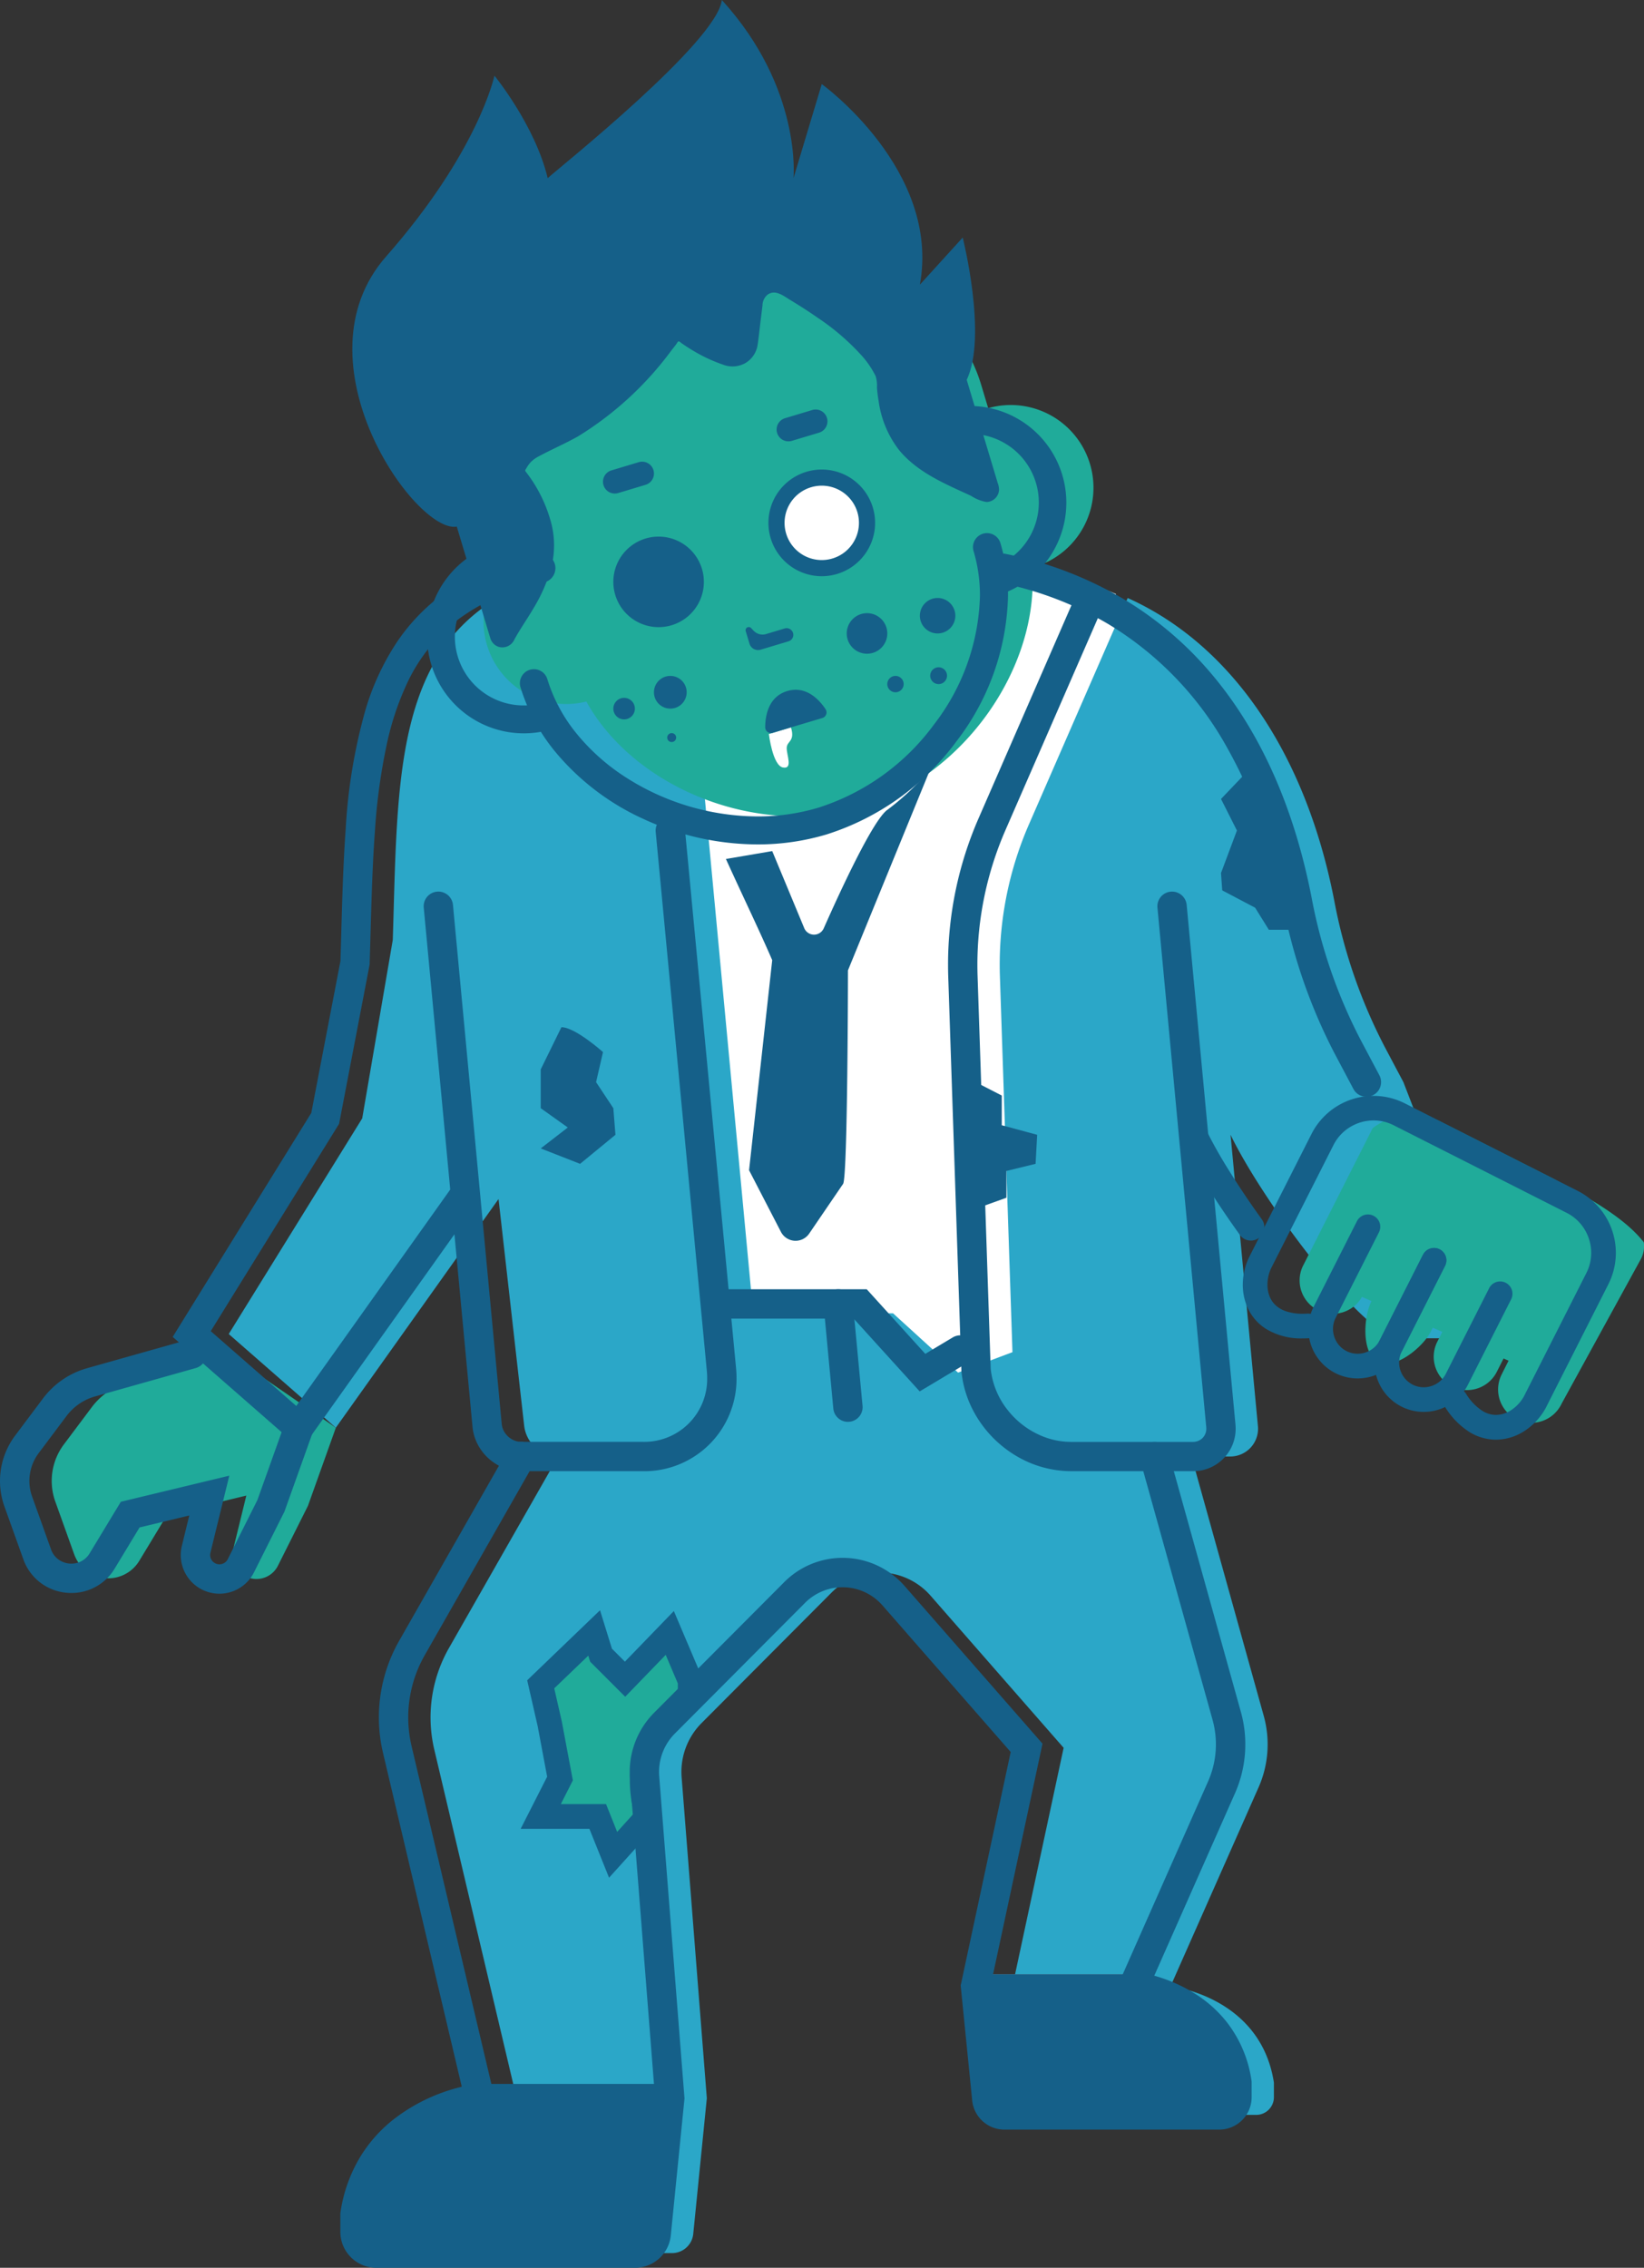 <svg xmlns="http://www.w3.org/2000/svg" width="177.482" height="244.832" viewBox="0 0 177.482 244.832">
  <rect x="0" y="0" width="177.482" height="244.832" fill="#333333" stroke="none"/>
  <g id="parts" transform="translate(-0.001)">
    <path id="パス_3107" data-name="パス 3107" d="M196.765,452.216l9.5-21.473a11.477,11.477,0,0,0,.56-7.723l-7.8-28-37.96-34.731-30.416,34.731L118.862,415.7a15.133,15.133,0,0,0-1.58,10.971l8.885,37.632s-11.7,1.27-13.442,12.528v1.889a2.3,2.3,0,0,0,2.3,2.3h27.921a2.3,2.3,0,0,0,2.291-2.076l1.465-14.644-2.72-34.648a7.466,7.466,0,0,1,2.155-5.855l14.045-14.1a7.3,7.3,0,0,1,10.672.346l14.368,16.427-5.519,25.741,1.217,12.165a1.912,1.912,0,0,0,1.9,1.722h23.191a1.912,1.912,0,0,0,1.912-1.912v-1.569C206.484,453.272,196.765,452.216,196.765,452.216Z" transform="translate(-70.394 -237.775)" fill="#2ba7c8"/>
    <path id="パス_3108" data-name="パス 3108" d="M196.962,175.487h-1.753c-19.767,0-29.12,4.454-29.12,4.454V257.6h35.934l7.019,6.4,17.04-6.4V179.941S216.728,175.487,196.962,175.487Z" transform="translate(-105.611 -115.814)" fill="#fff"/>
    <path id="パス_3109" data-name="パス 3109" d="M118.055,266.906l-5.784-61.566-9.885-20.7-3.842-4.256C78.5,184.636,79.2,200.63,78.573,220.517l-3.3,19.266-14.41,23.282,11.562,10.113,17.565-24.688,2.765,24.449a3.759,3.759,0,0,0,3.664,3.349h13.134A8.4,8.4,0,0,0,118.055,266.906Z" transform="translate(-36.168 -119.043)" fill="#2ba7c8"/>
    <path id="パス_3110" data-name="パス 3110" d="M349.221,242.128l-1.99-3.755a56.835,56.835,0,0,1-5.476-15.848c-3.1-16-11.188-27.678-22.3-32.666L308.8,214.286a37.928,37.928,0,0,0-3.139,16.422l1.417,42.453a10.528,10.528,0,0,0,10.262,9.381h13.134a3,3,0,0,0,3.036-3.334l-2.95-31.4c3.51,7.276,14.273,21.646,18.1,21.968H359.9Z" transform="translate(-197.712 -125.298)" fill="#2ba7c8"/>
    <path id="パス_3111" data-name="パス 3111" d="M309.7,626.84l1.217,13.453a1.912,1.912,0,0,0,1.9,1.724h23.191a1.912,1.912,0,0,0,1.912-1.912v-1.569c-1.446-9.35-11.164-11.7-11.164-11.7Z" transform="translate(-204.391 -413.688)" fill="#6c859b"/>
    <path id="パス_3112" data-name="パス 3112" d="M23.772,429.869,12.9,432.931a7.41,7.41,0,0,0-3.915,2.684l-3.011,4.016a6.583,6.583,0,0,0-.93,6.17l2.042,5.7a3.909,3.909,0,0,0,7.023.705l3.021-4.992,8.538-2.055-1.421,5.8a2.589,2.589,0,0,0,4.829,1.777l3.245-6.472,3.011-8.432Z" transform="translate(0.926 -283.695)" fill="#20ab9a"/>
    <path id="パス_3113" data-name="パス 3113" d="M183.219,538.261l-3.735,4.138-1.664-4.138h-6.148l2.08-4.094-1.11-5.917L171.671,524l5.774-5.548.744,2.4,2.589,2.589,4.829-4.993,2.2,5.178V525.4a24.986,24.986,0,0,0-4.3,5.019C181.7,533.8,183.219,538.261,183.219,538.261Z" transform="translate(-113.295 -342.154)" fill="#20ab9a"/>
    <path id="パス_3114" data-name="パス 3114" d="M422.585,381.889l.7-1.392-.542-.236-.689,1.361a3.6,3.6,0,1,1-6.422-3.251l.5-.985-1.032-.449-.2.4c-.894,1.767-3.942,4.2-5.708,3.309s-1.607-4.793-.713-6.559l.012-.025-1.034-.45a3.6,3.6,0,0,1-6.4-3.284l7.559-14.935a6.914,6.914,0,0,1,7.556-.583l11.661,5.9c4.947,2.6,8.222,4.662,10.047,7a2.951,2.951,0,0,1-.266,1.73l-8.6,15.692a3.6,3.6,0,1,1-6.421-3.25Z" transform="translate(-260.423 -233.597)" fill="#20ab9a"/>
    <path id="パス_3115" data-name="パス 3115" d="M196.228,93.831h0l-.759-2.525c-3.419-11.376-18.55-18.67-31.139-14.886s-21.192,18.212-17.773,29.588l.77,2.563a8.928,8.928,0,0,0,5.521,16.936c5.147,9.3,18.413,14.759,29.654,11.38s19.3-15.235,18.468-25.833l.4-.12a8.929,8.929,0,0,0-5.14-17.1Z" transform="translate(-89.545 -49.769)" fill="#20ab9a"/>
    <path id="パス_3116" data-name="パス 3116" d="M246.488,230.941c.466,1.551-.442,1.441-.461,2.213s.7,2.318-.409,2.114-1.517-3.609-1.517-3.609Z" transform="translate(-161.095 -152.411)" fill="#fff"/>
    <path id="パス_3117" data-name="パス 3117" d="M256.3,156.522a4.887,4.887,0,1,1-4.887-4.887A4.887,4.887,0,0,1,256.3,156.522Z" transform="translate(-162.695 -100.073)" fill="#fff"/>
    <path id="パス_3118" data-name="パス 3118" d="M171.671,334.88v-4.188l2.232-4.551c1.456-.026,4.491,2.679,4.491,2.679l-.747,3.248,1.863,2.813.227,2.872-3.817,3.135-4.25-1.664,2.924-2.26Z" transform="translate(-113.295 -215.239)" fill="#156089"/>
    <path id="パス_3119" data-name="パス 3119" d="M309.767,343.572l2.814,1.446v3.206l3.822,1.033-.17,3.134-3.148.768v2.892l-3.318,1.192Z" transform="translate(-204.432 -226.743)" fill="#156089"/>
    <path id="パス_3120" data-name="パス 3120" d="M390.875,243.719l-3.226,3.381,1.718,3.406-1.718,4.592.131,1.872,3.553,1.872,1.481,2.382h3.756l-5.7-17.505" transform="translate(-255.831 -160.844)" fill="#156089"/>
    <path id="パス_3121" data-name="パス 3121" d="M146.705,661.606l-1.465,16.2a2.3,2.3,0,0,1-2.291,2.076H115.028a2.3,2.3,0,0,1-2.3-2.3v-1.89c1.741-11.257,13.442-14.08,13.442-14.08h20.538Z" transform="translate(-74.394 -436.632)" fill="#156089"/>
    <path id="パス_3122" data-name="パス 3122" d="M194.424,459.776l7.8,28a9.895,9.895,0,0,1-.483,6.657l-10.377,23.454,2.155.234.067-.612-.071.612h0l.067-.612-.071.612a10.723,10.723,0,0,1,1.435.3,13.062,13.062,0,0,1,4.819,2.424,9.746,9.746,0,0,1,2.192,2.541,10.489,10.489,0,0,1,1.329,3.807l1.566-.242h-1.584v1.569a.327.327,0,0,1-.328.328H179.753a.327.327,0,0,1-.326-.3l-1.193-11.918,5.633-26.276-14.891-17.025a8.888,8.888,0,0,0-12.987-.421l-14.045,14.1a9.054,9.054,0,0,0-2.64,6.389q0,.352.028.711v0l2.709,34.506-1.451,14.5v0a.719.719,0,0,1-.714.647H111.955a.717.717,0,0,1-.718-.717v-1.89h-1.584l1.566.242a12.521,12.521,0,0,1,2.513-5.968,12.764,12.764,0,0,1,2.987-2.725,16.566,16.566,0,0,1,4.52-2.06c.628-.181,1.152-.294,1.51-.36.179-.033.317-.055.406-.067l.1-.013.018,0h0l-.1-.925.1.925h0l-.1-.925.1.925,1.783-.194-9.3-39.378a13.546,13.546,0,0,1,1.415-9.822l11.785-20.68a1.584,1.584,0,1,0-2.753-1.569l-11.785,20.68a16.716,16.716,0,0,0-1.746,12.119L121.552,529l1.542-.364-.171-1.575a15.553,15.553,0,0,0-2.086.417,19.283,19.283,0,0,0-7.163,3.544,15.268,15.268,0,0,0-3.491,3.988,16.1,16.1,0,0,0-2.1,5.912l-.019.12v2.011a3.886,3.886,0,0,0,3.886,3.886h27.921a3.886,3.886,0,0,0,3.868-3.5v0l1.479-14.785-2.731-34.788v0q-.018-.229-.018-.459a5.887,5.887,0,0,1,1.716-4.153l14.045-14.1a5.714,5.714,0,0,1,8.358.271l13.845,15.829-5.4,25.207,1.242,12.412a3.5,3.5,0,0,0,3.479,3.148h23.191a3.5,3.5,0,0,0,3.5-3.5v-1.69l-.019-.121a13.314,13.314,0,0,0-2.676-6.309,13.51,13.51,0,0,0-3.155-2.884,16.644,16.644,0,0,0-4.554-2.081,13.963,13.963,0,0,0-2.174-.464l-.171,1.575,1.449.641,9.5-21.473a13.062,13.062,0,0,0,.638-8.79l-7.8-28a1.584,1.584,0,0,0-3.052.849Z" transform="translate(-71.32 -302.107)" fill="#156089"/>
    <path id="パス_3123" data-name="パス 3123" d="M309.7,626.84l1.217,13.453a1.912,1.912,0,0,0,1.9,1.724h23.191a1.912,1.912,0,0,0,1.912-1.912v-1.569c-1.446-9.35-11.164-11.7-11.164-11.7Z" transform="translate(-204.391 -413.688)" fill="#156089"/>
    <path id="パス_3124" data-name="パス 3124" d="M265.675,421.91l-1.047-11.144a1.584,1.584,0,1,0-3.155.3l1.047,11.144a1.584,1.584,0,1,0,3.155-.3" transform="translate(-172.556 -270.141)" fill="#156089"/>
    <path id="パス_3125" data-name="パス 3125" d="M258.251,332.457a1.859,1.859,0,0,1-1.881,2.077,2.331,2.331,0,0,1-2.272-2.077,1.859,1.859,0,0,1,1.881-2.077A2.331,2.331,0,0,1,258.251,332.457Z" transform="translate(-167.687 -218.037)" fill="#156089"/>
    <path id="パス_3126" data-name="パス 3126" d="M159.559,260.752l5.521,58.2v0q.035.376.035.74a6.787,6.787,0,0,1-6.957,6.909H145.024a1.938,1.938,0,0,1-.732-.147,2.259,2.259,0,0,1-.929-.712,2.047,2.047,0,0,1-.426-1.055l-5.266-56.055a1.584,1.584,0,1,0-3.154.3l5.266,56.055a5.149,5.149,0,0,0,.556,1.883,5.434,5.434,0,0,0,1.91,2.083,5.181,5.181,0,0,0,2.776.819h13.134a9.953,9.953,0,0,0,10.125-10.078q0-.513-.049-1.036v0l-5.521-58.2a1.584,1.584,0,1,0-3.154.3Z" transform="translate(-88.77 -170.941)" fill="#156089"/>
    <path id="パス_3127" data-name="パス 3127" d="M314.927,186.149l-10.649,24.428a39.506,39.506,0,0,0-3.292,15.789q0,.658.022,1.32l1.419,42.5,0,.048a11.567,11.567,0,0,0,1.25,4.231,12.367,12.367,0,0,0,4.344,4.737,11.652,11.652,0,0,0,6.245,1.849H327.4a4.576,4.576,0,0,0,4.635-4.608q0-.229-.021-.458h0l-5.267-56.07a1.584,1.584,0,1,0-3.154.3l5.267,56.07h0c.005.057.008.112.008.164a1.42,1.42,0,0,1-.409,1.025,1.461,1.461,0,0,1-1.057.415H314.27a8.277,8.277,0,0,1-3.124-.621,9.18,9.18,0,0,1-3.788-2.9,8.594,8.594,0,0,1-1.773-4.427l-1.577.148,1.583-.053-1.417-42.453q-.02-.607-.02-1.213a36.341,36.341,0,0,1,3.028-14.522l10.649-24.428a1.585,1.585,0,0,0-2.905-1.267Z" transform="translate(-198.637 -122.222)" fill="#156089"/>
    <path id="パス_3128" data-name="パス 3128" d="M227.389,412.5h13.794l7.124,7.857,5.2-3.11a1.584,1.584,0,0,0-1.627-2.719l-2.966,1.775-6.322-6.972h-15.2a1.584,1.584,0,1,0,0,3.169Z" transform="translate(-149.02 -270.141)" fill="#156089"/>
    <path id="パス_3129" data-name="パス 3129" d="M94.23,175.753a28.962,28.962,0,0,0-6.969,2.369,21.116,21.116,0,0,0-8.248,7.2,27.27,27.27,0,0,0-3.383,7.313A59.262,59.262,0,0,0,73.5,205.551c-.334,4.592-.411,9.417-.566,14.3l1.584.05-1.556-.3L69.79,236.12,54.827,260.3l13.891,12.149L87.3,246.331a1.584,1.584,0,0,0-2.582-1.837l-16.55,23.26-9.232-8.075,13.857-22.388,3.3-17.218,0-.125c.157-4.988.237-9.851.575-14.379A64.085,64.085,0,0,1,78,196.044a30.6,30.6,0,0,1,2.02-6.064,18.662,18.662,0,0,1,5.39-6.963,22.58,22.58,0,0,1,9.479-4.163,1.584,1.584,0,0,0-.658-3.1Z" transform="translate(-36.183 -115.967)" fill="#156089"/>
    <path id="パス_3130" data-name="パス 3130" d="M314.651,178.855A37.527,37.527,0,0,1,326.4,183.3a35.808,35.808,0,0,1,12.319,12.377,53.729,53.729,0,0,1,6.59,17.812,58.421,58.421,0,0,0,5.632,16.289l1.991,3.755a1.584,1.584,0,1,0,2.8-1.484l-1.991-3.755a55.253,55.253,0,0,1-5.321-15.408c-1.8-9.265-5.265-17.559-10.719-24.056a37.816,37.816,0,0,0-9.683-8.254,40.706,40.706,0,0,0-12.729-4.83,1.585,1.585,0,0,0-.634,3.1Z" transform="translate(-206.819 -115.966)" fill="#156089"/>
    <path id="パス_3131" data-name="パス 3131" d="M427.742,390.021l-4.655,9.2a2.634,2.634,0,0,1-1,1.075,2.715,2.715,0,0,1-1.391.386,2.646,2.646,0,0,1-2.269-1.287A2.715,2.715,0,0,1,418.04,398a2.628,2.628,0,0,1,.285-1.193l4.656-9.2a1.331,1.331,0,1,0-2.375-1.2l-4.655,9.2a5.289,5.289,0,0,0-.572,2.4,5.374,5.374,0,0,0,.764,2.759,5.306,5.306,0,0,0,4.552,2.581,5.376,5.376,0,0,0,2.759-.764,5.3,5.3,0,0,0,2.008-2.157l4.655-9.2a1.331,1.331,0,1,0-2.375-1.2Z" transform="translate(-274.131 -254.531)" fill="#156089"/>
    <path id="パス_3132" data-name="パス 3132" d="M416.432,381.562a8.421,8.421,0,0,0,2.555,2.626,5.472,5.472,0,0,0,2.909.859,5.719,5.719,0,0,0,3.192-1.015,6.894,6.894,0,0,0,2.158-2.362l.012-.021,6.772-13.379a7.5,7.5,0,0,0-3.306-10.085l-18.657-9.445a7.5,7.5,0,0,0-10.085,3.307l-1.093,2.158-5.68,11.221-.01.021a6.908,6.908,0,0,0-.632,2.872,6.112,6.112,0,0,0,.363,2.1,5.294,5.294,0,0,0,2.136,2.663,7.266,7.266,0,0,0,3.973,1.031q.318,0,.647-.019a1.331,1.331,0,0,0-.15-2.658c-.173.01-.339.015-.5.015a5.466,5.466,0,0,1-1.9-.3,3.124,3.124,0,0,1-.889-.5,2.6,2.6,0,0,1-.764-1.021,3.382,3.382,0,0,1-.253-1.321,4.259,4.259,0,0,1,.387-1.757L396.407,366l1.187.6,5.668-11.2,1.093-2.158a4.81,4.81,0,0,1,1.818-1.96,4.872,4.872,0,0,1,2.508-.7,4.816,4.816,0,0,1,2.182.523l18.657,9.445a4.811,4.811,0,0,1,1.96,1.818,4.868,4.868,0,0,1,.7,2.507,4.811,4.811,0,0,1-.523,2.182l-6.761,13.357,1.187.6-1.165-.644a4.245,4.245,0,0,1-1.316,1.443,3.06,3.06,0,0,1-1.7.56,2.8,2.8,0,0,1-1.5-.457,5.793,5.793,0,0,1-1.729-1.816,1.331,1.331,0,1,0-2.232,1.45Z" transform="translate(-260.397 -229.618)" fill="#156089"/>
    <path id="パス_3133" data-name="パス 3133" d="M441.592,397.032l-4.655,9.2a5.3,5.3,0,0,0-.572,2.4,5.378,5.378,0,0,0,.764,2.759,5.307,5.307,0,0,0,4.552,2.581,5.373,5.373,0,0,0,2.759-.764,5.3,5.3,0,0,0,2.009-2.156l4.655-9.2a1.331,1.331,0,1,0-2.375-1.2l-4.655,9.2a2.637,2.637,0,0,1-1,1.075,2.715,2.715,0,0,1-1.391.386,2.644,2.644,0,0,1-2.268-1.287,2.715,2.715,0,0,1-.386-1.391,2.632,2.632,0,0,1,.285-1.194l4.655-9.2a1.331,1.331,0,1,0-2.375-1.2Z" transform="translate(-287.982 -261.543)" fill="#156089"/>
    <path id="パス_3134" data-name="パス 3134" d="M30.768,434.221l-2.978,8.342-3.2,6.385a.989.989,0,0,1-.376.409,1.019,1.019,0,0,1-.524.146.989.989,0,0,1-.474-.121,1.006,1.006,0,0,1-.529-.884.987.987,0,0,1,.029-.237v0l2.039-8.326-11.708,2.817-3.363,5.557a2.289,2.289,0,0,1-.875.847,2.318,2.318,0,0,1-1.1.274,2.382,2.382,0,0,1-1.318-.393,2.263,2.263,0,0,1-.881-1.147l-2.042-5.7a5,5,0,0,1,.706-4.685l3.011-4.015a5.818,5.818,0,0,1,3.077-2.11l10.87-3.063a1.584,1.584,0,0,0-.859-3.05L9.4,428.332a8.986,8.986,0,0,0-4.753,3.259l-3.011,4.015A8.165,8.165,0,0,0,.48,443.261l2.042,5.7a5.444,5.444,0,0,0,2.106,2.715A5.551,5.551,0,0,0,7.7,452.6a5.433,5.433,0,0,0,4.689-2.65l2.679-4.427,5.368-1.291-.8,3.276v0a4.173,4.173,0,0,0,7.783,2.866l3.289-6.558,3.043-8.524a1.584,1.584,0,1,0-2.984-1.065Z" transform="translate(0 -280.62)" fill="#156089"/>
    <path id="パス_3135" data-name="パス 3135" d="M230.464,253.919c1.974,4.339,3.631,7.753,5,10.923l-2.5,22.679,3.439,6.652a1.779,1.779,0,0,0,3.052.189c1.448-2.125,3.352-4.919,3.66-5.364.505-.732.525-23.052.525-23.052l8.883-21.713a27.727,27.727,0,0,1-4.59,4.353c-1.532,1.005-5.112,8.763-6.91,12.823a1.145,1.145,0,0,1-2.106-.033l-3.453-8.309-5,.853" transform="translate(-152.096 -161.183)" fill="#156089"/>
    <path id="パス_3136" data-name="パス 3136" d="M374.8,358.1a52.847,52.847,0,0,0,2.692,4.792c1.082,1.738,2.32,3.578,3.628,5.393a1.453,1.453,0,0,0,2.357-1.7c-1.272-1.764-2.476-3.554-3.518-5.229a50.145,50.145,0,0,1-2.541-4.518A1.453,1.453,0,0,0,374.8,358.1Z" transform="translate(-247.258 -234.955)" fill="#156089"/>
    <path id="パス_3137" data-name="パス 3137" d="M179.009,533.5l-.988-.892-2.308,2.556-1.2-3H169.63l1.3-2.564-1.2-6.387-.81-3.546,3.676-3.531.106.343.1.315,3.779,3.779,4.373-4.522,1.307,3.079v1.507h1.331l-.891-.989c-.017.016-.815.735-1.777,1.752-.481.509-1,1.092-1.494,1.706a13.109,13.109,0,0,0-1.305,1.922,9.672,9.672,0,0,0-1.044,4.574,14.849,14.849,0,0,0,.326,3.023,12.113,12.113,0,0,0,.34,1.3l1.261-.428-.988-.892.988.892,1.26-.428-.379.129.379-.127v0l-.379.129.379-.127a12.245,12.245,0,0,1-.525-3.466,7.046,7.046,0,0,1,.728-3.317,10.578,10.578,0,0,1,1.039-1.518,27.4,27.4,0,0,1,1.978-2.185c.293-.293.545-.536.723-.7.088-.084.158-.148.205-.191l.053-.048.013-.011,0,0,.44-.4v-2.641l-3.089-7.277-5.285,5.465-1.4-1.4-1.285-4.15L166,518.795l1.133,4.962,1.021,5.447-2.858,5.625h7.418l2.124,5.281,5.687-6.3-.251-.74Z" transform="translate(-109.085 -337.391)" fill="#156089"/>
    <path id="パス_3138" data-name="パス 3138" d="M196.829,77.522A27.742,27.742,0,0,0,189.455,66.1a28.561,28.561,0,0,0-11.279-6.449,27.942,27.942,0,0,0-13.71-.537,38.5,38.5,0,0,0-4.642,1.327,27.821,27.821,0,0,0-6.225,3.1,28.214,28.214,0,0,0-12.428,21.213,29.157,29.157,0,0,0,1.259,10.714l2.974,9.9c.211.7.418,1.4.632,2.1a1.4,1.4,0,0,0,.935.982,1.422,1.422,0,0,0,1.687-.825c.63-1.146,1.391-2.216,2.051-3.346a17.275,17.275,0,0,0,1.917-4.4,9.64,9.64,0,0,0-.129-5.248,15.335,15.335,0,0,0-2.63-5.108c-.1-.132-.031-.187.048-.322.054-.094.111-.187.17-.277a3.1,3.1,0,0,1,.322-.416,3.3,3.3,0,0,1,.855-.622c1.4-.76,2.865-1.382,4.253-2.165a35.818,35.818,0,0,0,10.091-9.289q.251-.319.5-.641c.061-.08.161-.279.245-.321s.267.136.367.206q.666.465,1.366.876a16.867,16.867,0,0,0,3.066,1.417,2.83,2.83,0,0,0,2.434-.162,2.766,2.766,0,0,0,1.322-1.962c.135-.9.223-1.808.335-2.709l.19-1.542a1.53,1.53,0,0,1,.526-1.153c.85-.639,1.757.124,2.493.569.994.6,1.973,1.228,2.926,1.893a25.4,25.4,0,0,1,4.814,4.151,9.907,9.907,0,0,1,1.456,2.158,3.443,3.443,0,0,1,.143,1.239,14.874,14.874,0,0,0,.184,1.482,11.077,11.077,0,0,0,2.237,5.307c2.018,2.412,4.957,3.615,7.737,4.9a4.385,4.385,0,0,0,1.671.667,1.393,1.393,0,0,0,1.352-1.3,2.211,2.211,0,0,0-.145-.756l-.311-1.035-3.037-10.105C197.268,78.918,197.064,78.215,196.829,77.522Z" transform="translate(-93.114 -38.609)" fill="#156089"/>
    <path id="パス_3139" data-name="パス 3139" d="M214.032,171.2a16.759,16.759,0,0,1,.69,4.833,23.689,23.689,0,0,1-4.948,13.869,24.827,24.827,0,0,1-12.5,9,22.831,22.831,0,0,1-6.572.943,26.556,26.556,0,0,1-14.2-4.211,22.547,22.547,0,0,1-5.306-4.708,17.325,17.325,0,0,1-3.177-5.9,1.512,1.512,0,1,0-2.9.871,20.341,20.341,0,0,0,3.722,6.929,26.76,26.76,0,0,0,9.635,7.33,29.474,29.474,0,0,0,12.222,2.711,25.849,25.849,0,0,0,7.443-1.071A27.833,27.833,0,0,0,212.2,191.718a26.688,26.688,0,0,0,5.551-15.68,19.788,19.788,0,0,0-.818-5.7,1.512,1.512,0,0,0-2.9.869Z" transform="translate(-108.928 -111.703)" fill="#156089"/>
    <path id="パス_3140" data-name="パス 3140" d="M148.186,189.828a7.417,7.417,0,1,1-4.27-14.206l-.87-2.9a10.441,10.441,0,1,0,6.01,20l-.871-2.9Z" transform="translate(-89.495 -113.992)" fill="#156089"/>
    <path id="パス_3141" data-name="パス 3141" d="M304.574,149.389h.222l.213-.064a10.441,10.441,0,1,0-6.011-20l.872,2.9a7.417,7.417,0,1,1,4.269,14.206l.435,1.448v-1.512h0v3.024Z" transform="translate(-197.326 -85.057)" fill="#156089"/>
    <path id="パス_3142" data-name="パス 3142" d="M241.367,200.609a.724.724,0,0,0-.417-1.386l-2.025.609a1.326,1.326,0,0,1-1.337-.351l-.289-.3a.342.342,0,0,0-.574.336l.407,1.355a.968.968,0,0,0,1.205.648Z" transform="translate(-156.218 -131.38)" fill="#156089"/>
    <path id="パス_3143" data-name="パス 3143" d="M249.452,221.084c-.659-.988-2.078-2.566-4.135-1.948s-2.37,2.716-2.376,3.9a.631.631,0,0,0,.814.609l2.676-.8,2.676-.8A.631.631,0,0,0,249.452,221.084Z" transform="translate(-160.331 -144.528)" fill="#156089"/>
    <path id="パス_3144" data-name="パス 3144" d="M250.383,130.076l-2.95.887a1.276,1.276,0,0,0,.734,2.444l2.95-.886a1.276,1.276,0,0,0-.734-2.445Z" transform="translate(-162.695 -85.809)" fill="#156089"/>
    <path id="パス_3145" data-name="パス 3145" d="M195.3,146.633l-2.95.887a1.276,1.276,0,1,0,.735,2.444l2.95-.886a1.276,1.276,0,0,0-.734-2.445Z" transform="translate(-126.344 -96.736)" fill="#156089"/>
    <path id="パス_3146" data-name="パス 3146" d="M254.606,154.83h-.872a4.015,4.015,0,1,1-1.176-2.839,4,4,0,0,1,1.176,2.839h1.743a5.758,5.758,0,1,0-5.758,5.759,5.759,5.759,0,0,0,5.758-5.759Z" transform="translate(-161.003 -98.381)" fill="#156089"/>
    <path id="パス_3147" data-name="パス 3147" d="M204.5,175.257a4.887,4.887,0,1,1-4.887-4.887A4.887,4.887,0,0,1,204.5,175.257Z" transform="translate(-128.511 -112.437)" fill="#156089"/>
    <path id="パス_3148" data-name="パス 3148" d="M197.051,222.727a1.162,1.162,0,1,1-1.162-1.162A1.162,1.162,0,0,1,197.051,222.727Z" transform="translate(-128.511 -146.224)" fill="#156089"/>
    <path id="パス_3149" data-name="パス 3149" d="M212.8,233.242a.482.482,0,1,1-.482-.482A.481.481,0,0,1,212.8,233.242Z" transform="translate(-139.804 -153.612)" fill="#156089"/>
    <path id="パス_3150" data-name="パス 3150" d="M211.153,216.362a1.766,1.766,0,1,1-1.766-1.766A1.765,1.765,0,0,1,211.153,216.362Z" transform="translate(-137.021 -141.624)" fill="#156089"/>
    <path id="パス_3151" data-name="パス 3151" d="M273.207,196.865a2.189,2.189,0,1,1-2.189-2.189A2.189,2.189,0,0,1,273.207,196.865Z" transform="translate(-177.416 -128.478)" fill="#156089"/>
    <path id="パス_3152" data-name="パス 3152" d="M283.468,215.48a.883.883,0,1,1-.883-.883A.883.883,0,0,1,283.468,215.48Z" transform="translate(-185.911 -141.625)" fill="#156089"/>
    <path id="パス_3153" data-name="パス 3153" d="M295.873,191.771a1.914,1.914,0,1,1-1.913-1.914A1.914,1.914,0,0,1,295.873,191.771Z" transform="translate(-192.737 -125.298)" fill="#156089"/>
    <path id="パス_3154" data-name="パス 3154" d="M297.141,212.765a.907.907,0,1,1-.907-.907A.907.907,0,0,1,297.141,212.765Z" transform="translate(-194.903 -139.817)" fill="#156089"/>
    <path id="パス_3155" data-name="パス 3155" d="M123.137,56.856c-4.448.779-17.608-17.828-7.625-29.173S127.2,8.169,127.2,8.169s4.392,5.367,5.75,11.064c1.17-1.08,18.284-14.695,18.8-19.232,8.687,9.53,7.736,19.232,7.736,19.232l3.052-10.156s12.848,9.278,10.592,21.657l4.624-5.089s2.688,10.657.432,15.365-13.87-12.245-13.87-12.245S126.678,24.764,123.137,56.856Z" transform="translate(-73.821)" fill="#156089"/>
  </g>
</svg>

